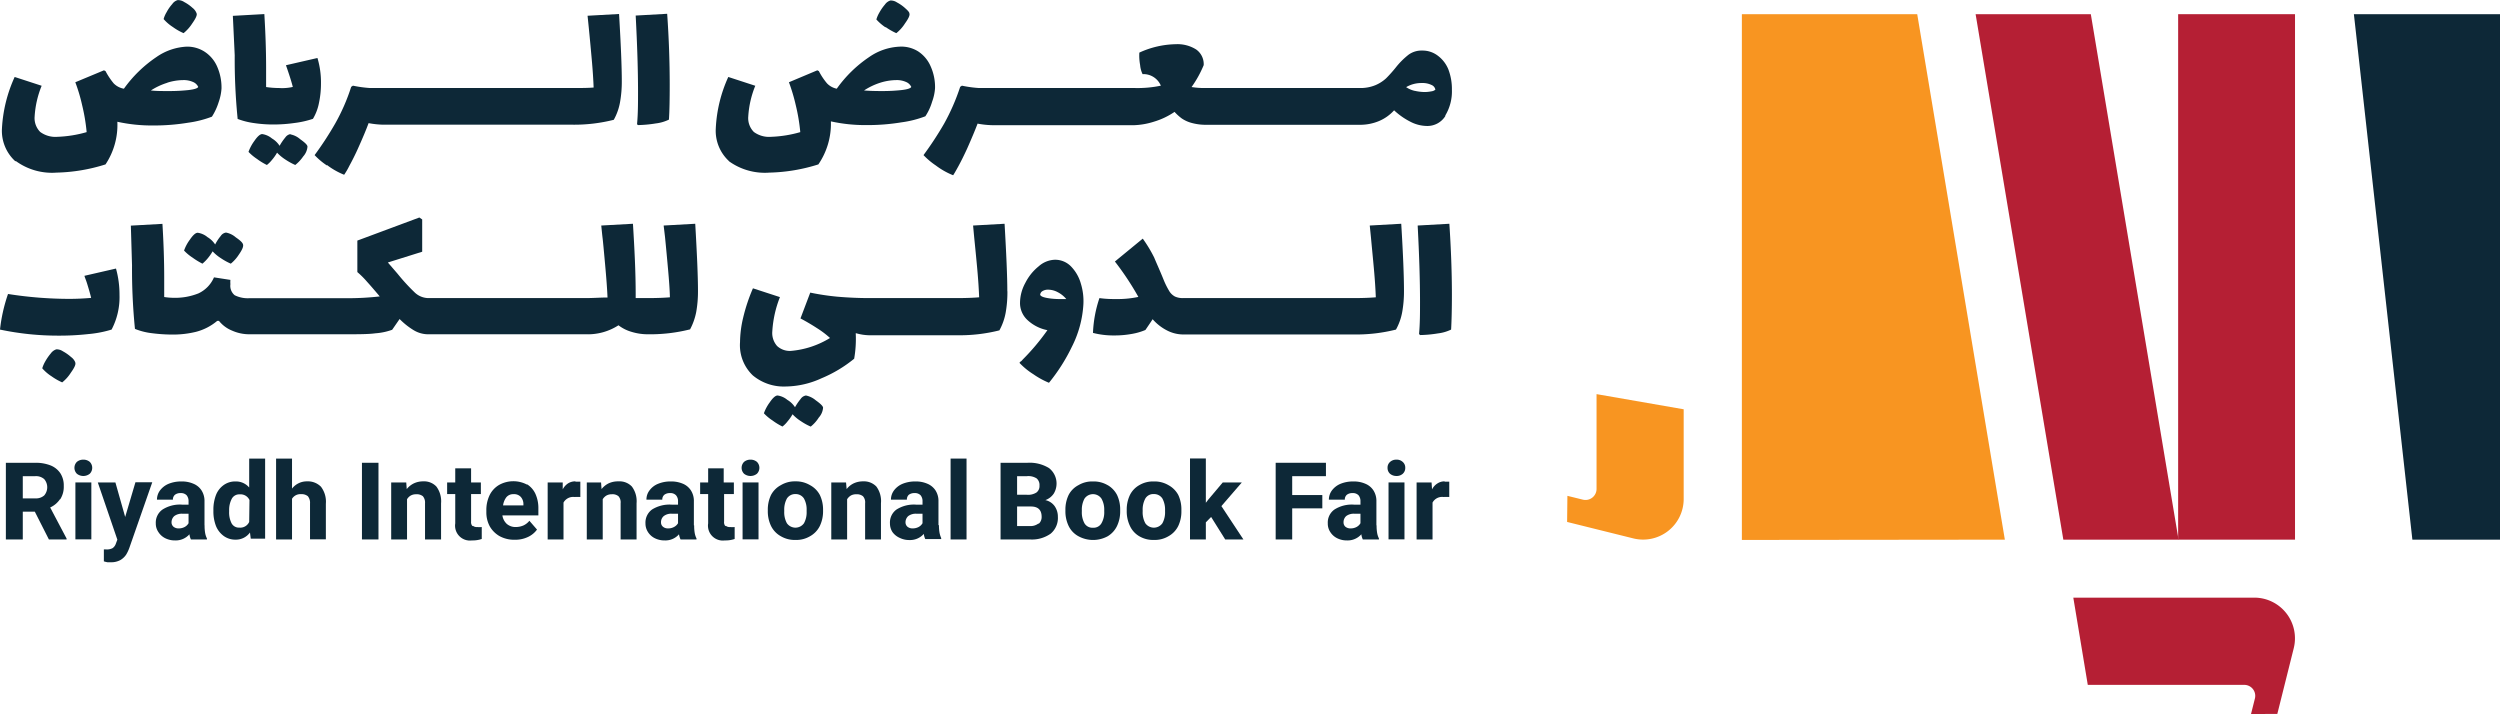 <svg xmlns="http://www.w3.org/2000/svg" viewBox="0 0 255.63 73.05"><defs><style>.cls-1{fill:#f89521;}.cls-2{fill:#0d2837;}.cls-3{fill:#b51f34;}</style></defs><title>Asset 2</title><g id="Layer_2" data-name="Layer 2"><g id="Layer_1-2" data-name="Layer 1"><path class="cls-1" d="M160.24,53.37,167,55.05a4.15,4.15,0,0,0,5.16-4v-9.2l-8.91-1.55V50a1.13,1.13,0,0,1-1.4,1.09l-1.58-.39Z"/><polygon class="cls-2" points="240.69 1.45 246.67 55.18 255.63 55.18 255.63 1.45 240.69 1.45"/><rect class="cls-3" x="222.72" y="1.45" width="11.95" height="53.73"/><polygon class="cls-3" points="213.79 1.45 202.01 1.45 210.98 55.18 222.76 55.18 213.79 1.45"/><path class="cls-3" d="M232.86,73l1.68-6.72a4.16,4.16,0,0,0-4-5.17H212l1.48,8.92h16a1.12,1.12,0,0,1,1.09,1.39l-.4,1.59Z"/><polygon class="cls-1" points="205 55.18 178.11 55.21 178.11 1.45 196.04 1.45 205 55.18"/><path class="cls-2" d="M17.67,2.76a5.9,5.9,0,0,0,1.1.63,4.16,4.16,0,0,0,.89-1q.53-.75.45-1A1.25,1.25,0,0,0,19.68.8a4,4,0,0,0-.84-.59,1.16,1.16,0,0,0-.67-.2,1,1,0,0,0-.56.41,4,4,0,0,0-.57.82,2.76,2.76,0,0,0-.31.71,4.41,4.41,0,0,0,.94.81"/><path class="cls-2" d="M17.09,8.46a5.56,5.56,0,0,1,1.64-.27,2.32,2.32,0,0,1,1,.19,1,1,0,0,1,.54.51c-.08.15-.42.25-1,.32a18.29,18.29,0,0,1-2.09.1c-.66,0-1.24,0-1.75-.06a6.65,6.65,0,0,1,1.69-.79m-15.51,8a6.28,6.28,0,0,0,4.18,1.19,17.78,17.78,0,0,0,5-.84A7.29,7.29,0,0,0,12,12.45a16.29,16.29,0,0,0,3.69.38,21.3,21.3,0,0,0,3.53-.28,11,11,0,0,0,2.45-.62,6.11,6.11,0,0,0,.69-1.49,5.17,5.17,0,0,0,.29-1.39A5.32,5.32,0,0,0,22.2,6.8a3.46,3.46,0,0,0-1.26-1.5,3.26,3.26,0,0,0-1.85-.53A5.9,5.9,0,0,0,16,5.83a13.06,13.06,0,0,0-3.33,3.24,1.9,1.9,0,0,1-1.05-.55,7.23,7.23,0,0,1-.83-1.25l-.16-.08L7.7,8.41a17.1,17.1,0,0,1,.7,2.35,19,19,0,0,1,.46,2.75,12.28,12.28,0,0,1-3,.48,2.61,2.61,0,0,1-1.75-.5,2,2,0,0,1-.57-1.56,9.86,9.86,0,0,1,.72-3.16l-2.76-.9A14.47,14.47,0,0,0,.2,13.13,4.21,4.21,0,0,0,1.58,16.5"/><path class="cls-2" d="M24.27,12.15a7.5,7.5,0,0,0,1.67.43,13.28,13.28,0,0,0,2,.15,15,15,0,0,0,2.14-.15A9.59,9.59,0,0,0,32,12.15a5,5,0,0,0,.61-1.6,9.53,9.53,0,0,0,.21-2,8.69,8.69,0,0,0-.36-2.62l-3.22.74c.35,1,.58,1.73.7,2.22A4.88,4.88,0,0,1,28.53,9a9,9,0,0,1-1.32-.1c0-.85,0-1.53,0-2q0-2.49-.18-5.46l-3.22.18L24,5.65a61.44,61.44,0,0,0,.3,6.5"/><path class="cls-2" d="M29.71,13.71a.81.81,0,0,0-.54.35,5.46,5.46,0,0,0-.58.85,2.31,2.31,0,0,0-.78-.75,2,2,0,0,0-1-.45c-.21,0-.48.23-.8.7a4.32,4.32,0,0,0-.6,1.12,5.08,5.08,0,0,0,.88.73,6.26,6.26,0,0,0,1,.61,3.1,3.1,0,0,0,.52-.52,4.57,4.57,0,0,0,.52-.74,4.61,4.61,0,0,0,.86.71,6.63,6.63,0,0,0,1,.55A3.94,3.94,0,0,0,31,16a1.7,1.7,0,0,0,.44-1c0-.19-.29-.44-.75-.77a2.1,2.1,0,0,0-1-.49"/><path class="cls-2" d="M33.43,16.87a7.51,7.51,0,0,0,1.76,1,7.2,7.2,0,0,0,.53-.91c.29-.53.59-1.12.89-1.79q.7-1.55,1.08-2.58a9,9,0,0,0,1.48.16H58.48a16.52,16.52,0,0,0,4.28-.5,5.76,5.76,0,0,0,.64-1.8,11.94,11.94,0,0,0,.18-2.16q0-2.17-.28-6.86l-3.22.18.12,1.18c.11,1.09.21,2.19.31,3.3s.16,2.06.19,2.86C60.1,9,59.36,9,58.48,9H39.17Q38.72,9,37.82,9a12.21,12.21,0,0,1-1.73-.24l-.18.12a20,20,0,0,1-1.64,3.76,33.82,33.82,0,0,1-2.1,3.22,7.06,7.06,0,0,0,1.26,1.06"/><path class="cls-2" d="M65.12,12.69l.12.1a12.58,12.58,0,0,0,1.82-.17,4.17,4.17,0,0,0,1.34-.39c.06-.91.08-2.09.08-3.54,0-2.29-.08-4.72-.26-7.28L65,1.59q.24,4.56.24,7.78c0,1.15,0,2.25-.1,3.32"/><path class="cls-2" d="M90.55,2.76a6.24,6.24,0,0,0,1.1.63,4,4,0,0,0,.89-1q.54-.75.45-1c0-.14-.17-.32-.43-.55a4,4,0,0,0-.84-.59,1.15,1.15,0,0,0-.67-.2,1.06,1.06,0,0,0-.56.41,5,5,0,0,0-.57.82,3.17,3.17,0,0,0-.31.71,5,5,0,0,0,.94.81"/><path class="cls-2" d="M90,8.46a5.66,5.66,0,0,1,1.64-.27,2.29,2.29,0,0,1,1,.19,1,1,0,0,1,.54.51c-.08.15-.41.25-1,.32a18.17,18.17,0,0,1-2.09.1q-1,0-1.74-.06A6.75,6.75,0,0,1,90,8.46m-15.5,8a6.28,6.28,0,0,0,4.18,1.19,17.83,17.83,0,0,0,5-.84,7.36,7.36,0,0,0,1.28-4.4,16.2,16.2,0,0,0,3.68.38,21.13,21.13,0,0,0,3.53-.28,10.7,10.7,0,0,0,2.45-.62,5.45,5.45,0,0,0,.69-1.49,4.9,4.9,0,0,0,.3-1.39,5.17,5.17,0,0,0-.46-2.25,3.46,3.46,0,0,0-1.26-1.5A3.24,3.24,0,0,0,92,4.77a5.9,5.9,0,0,0-3.12,1.06,12.88,12.88,0,0,0-3.32,3.24,1.9,1.9,0,0,1-1-.55,6.69,6.69,0,0,1-.83-1.25l-.16-.08-2.9,1.22a18.63,18.63,0,0,1,.7,2.35,19,19,0,0,1,.46,2.75,12.28,12.28,0,0,1-3,.48,2.61,2.61,0,0,1-1.75-.5,2,2,0,0,1-.57-1.56,9.86,9.86,0,0,1,.72-3.16l-2.76-.9a14.26,14.26,0,0,0-1.28,5.26,4.21,4.21,0,0,0,1.38,3.37"/><path class="cls-2" d="M144.66,9.29a2.52,2.52,0,0,1-.88-.38,3.06,3.06,0,0,1,1.6-.42,2.1,2.1,0,0,1,1,.2.64.64,0,0,1,.39.48.79.79,0,0,1-.41.17,3.64,3.64,0,0,1-.68.07,4.68,4.68,0,0,1-1-.12m3.11,2.51a4.78,4.78,0,0,0,.67-2.63,5.62,5.62,0,0,0-.36-2.07A3.29,3.29,0,0,0,147,5.68a2.57,2.57,0,0,0-1.57-.51,2.25,2.25,0,0,0-1.41.43,7.77,7.77,0,0,0-1.29,1.29,13.65,13.65,0,0,1-1,1.12,3.77,3.77,0,0,1-1.12.71A4,4,0,0,1,139,9H123.28a8.23,8.23,0,0,1-1.44-.1,11.15,11.15,0,0,0,1.24-2.24,1.83,1.83,0,0,0-.77-1.6,3.57,3.57,0,0,0-2.07-.54,9.27,9.27,0,0,0-3.74.86,5.3,5.3,0,0,0,.08,1.27,2.64,2.64,0,0,0,.25.93,1.93,1.93,0,0,1,1.87,1.18A11.66,11.66,0,0,1,116,9H101.44Q101,9,100.09,9a12,12,0,0,1-1.73-.24l-.18.12a21.39,21.39,0,0,1-1.64,3.76,34,34,0,0,1-2.11,3.22,7.44,7.44,0,0,0,1.26,1.06,7.54,7.54,0,0,0,1.77,1c.06-.08.24-.38.53-.91s.58-1.12.89-1.79q.69-1.55,1.08-2.58a8.92,8.92,0,0,0,1.48.16H116a7.5,7.5,0,0,0,2-.36,7.53,7.53,0,0,0,2.1-1,5,5,0,0,0,.75.68,3.33,3.33,0,0,0,1,.45,5.49,5.49,0,0,0,1.59.19H139a5,5,0,0,0,2-.38,4.35,4.35,0,0,0,1.55-1.1,7.17,7.17,0,0,0,1.65,1.16,3.76,3.76,0,0,0,1.68.44,2.16,2.16,0,0,0,1.9-1"/><path class="cls-2" d="M7.7,37.06a1.23,1.23,0,0,0-.43-.55,4.39,4.39,0,0,0-.84-.59,1.15,1.15,0,0,0-.67-.2,1.12,1.12,0,0,0-.56.41,5.43,5.43,0,0,0-.57.82,3.37,3.37,0,0,0-.31.71,4.35,4.35,0,0,0,.94.81,6.24,6.24,0,0,0,1.1.63,4,4,0,0,0,.89-1q.54-.75.45-1"/><path class="cls-2" d="M9.14,34.15a11.59,11.59,0,0,0,2.27-.45,7.13,7.13,0,0,0,.81-3.54,9.89,9.89,0,0,0-.36-2.7l-3.22.74c0,.1.14.38.28.84s.28.92.4,1.42c-.7.06-1.44.1-2.22.1a40.57,40.57,0,0,1-6.28-.5A16.68,16.68,0,0,0,0,33.7a28.64,28.64,0,0,0,6,.62,26.92,26.92,0,0,0,3.12-.17"/><path class="cls-2" d="M22,25a2.41,2.41,0,0,0-.78-.75,2,2,0,0,0-1-.45c-.22,0-.48.23-.8.7a4.17,4.17,0,0,0-.6,1.12,4.71,4.71,0,0,0,.88.73,7.09,7.09,0,0,0,1,.61,4.13,4.13,0,0,0,.52-.52,5.05,5.05,0,0,0,.52-.74,4.3,4.3,0,0,0,.86.71,6.14,6.14,0,0,0,1,.55,3.94,3.94,0,0,0,.82-.92c.32-.46.47-.78.44-1s-.29-.45-.75-.77a2.14,2.14,0,0,0-1-.49.78.78,0,0,0-.54.35A4.49,4.49,0,0,0,22,25"/><path class="cls-2" d="M70.55,33.7a6.32,6.32,0,0,0,.64-1.8,12,12,0,0,0,.18-2.16c0-1.46-.1-3.74-.28-6.86l-3.23.18L68,24.24c.11,1.09.21,2.19.31,3.3s.17,2.06.19,2.86c-.6.05-1.34.08-2.22.08H65v-.4c0-2.22-.12-4.62-.28-7.2l-3.24.18c.06.58.1,1,.14,1.32s.13,1.3.25,2.62.21,2.46.25,3.42c-.68,0-1.43.06-2.24.06H43.76a2.07,2.07,0,0,1-1.37-.59A20.12,20.12,0,0,1,40.66,28l-1-1.16,3.51-1.1v-3.3l-.29-.2L36.54,24.6v3.22a9.25,9.25,0,0,1,1,1c.32.35.75.85,1.29,1.49a29,29,0,0,1-3.64.18H25.53A3,3,0,0,1,24,30.19a1.24,1.24,0,0,1-.44-1.13,2.63,2.63,0,0,1,0-.44l-1.68-.26A3.2,3.2,0,0,1,20.29,30a6.42,6.42,0,0,1-2.58.45,6.25,6.25,0,0,1-.92-.08c0-.86,0-1.54,0-2,0-1.67-.06-3.5-.18-5.48l-3.23.18.12,4.06a61.44,61.44,0,0,0,.3,6.5,6.7,6.7,0,0,0,1.73.44,16.49,16.49,0,0,0,2.14.14,9.85,9.85,0,0,0,2.37-.28,5.5,5.5,0,0,0,2.17-1.12h.18a3.29,3.29,0,0,0,1.35,1,4.3,4.3,0,0,0,1.75.37h9.65c1.46,0,2.54,0,3.25-.1a6.32,6.32,0,0,0,1.71-.36l.76-1.1a7.42,7.42,0,0,0,1.45,1.15,2.87,2.87,0,0,0,1.41.41H59.92a5.75,5.75,0,0,0,3.32-.92,4,4,0,0,0,1.33.67,5.62,5.62,0,0,0,1.69.25h0a16.61,16.61,0,0,0,4.29-.5"/><path class="cls-2" d="M80,43.62a2.75,2.75,0,0,0,.52-.52,4.57,4.57,0,0,0,.52-.74,4.25,4.25,0,0,0,.86.71,5.8,5.8,0,0,0,1,.55,3.74,3.74,0,0,0,.82-.92,1.7,1.7,0,0,0,.44-1c0-.18-.29-.44-.75-.77a2.25,2.25,0,0,0-1-.49.81.81,0,0,0-.54.35,6,6,0,0,0-.58.85,2.31,2.31,0,0,0-.78-.75,2,2,0,0,0-1-.45c-.21,0-.48.23-.8.7a4.32,4.32,0,0,0-.6,1.12A4.66,4.66,0,0,0,79,43a6.26,6.26,0,0,0,1,.61"/><path class="cls-2" d="M103,29.74c0-1.45-.1-3.74-.28-6.86l-3.22.18.11,1.18c.11,1.09.22,2.19.32,3.3s.16,2.06.19,2.86c-.6.05-1.34.08-2.23.08H88.87c-1.09,0-2.16-.05-3.22-.14a24.83,24.83,0,0,1-2.8-.42l-1,2.64c.53.28,1.1.61,1.7,1a9.23,9.23,0,0,1,1.32,1,9.08,9.08,0,0,1-4,1.32,1.91,1.91,0,0,1-1.41-.5,2,2,0,0,1-.49-1.5,11.37,11.37,0,0,1,.78-3.5l-2.76-.9a18,18,0,0,0-1,3,11.17,11.17,0,0,0-.32,2.5,4.27,4.27,0,0,0,1.3,3.4,4.94,4.94,0,0,0,3.38,1.14A9,9,0,0,0,84,38.68a13.42,13.42,0,0,0,3.34-2,11.67,11.67,0,0,0,.16-2.6l.06,0a5.21,5.21,0,0,0,1.28.2h9.06a16.55,16.55,0,0,0,4.29-.5,6,6,0,0,0,.64-1.8,11.94,11.94,0,0,0,.18-2.16"/><path class="cls-2" d="M106.36,30.2a.47.47,0,0,1,.23-.43,1.05,1.05,0,0,1,.59-.15,2.11,2.11,0,0,1,1,.27,2.75,2.75,0,0,1,.85.69l-.64,0a8,8,0,0,1-1-.06c-.6-.08-.94-.19-1-.34m-2,6.76a1.1,1.1,0,0,0-.15.16,7.22,7.22,0,0,0,1.43,1.17,8.19,8.19,0,0,0,1.59.87,18.51,18.51,0,0,0,2.34-3.68,11,11,0,0,0,1.18-4.36,6.09,6.09,0,0,0-.26-2.1,4.13,4.13,0,0,0-1-1.75,2.26,2.26,0,0,0-1.66-.69,2.6,2.6,0,0,0-1.65.67,5.14,5.14,0,0,0-1.37,1.7,4.3,4.3,0,0,0-.54,2,2.36,2.36,0,0,0,.8,1.83,4.13,4.13,0,0,0,2,1,22.68,22.68,0,0,1-2.52,3,1.49,1.49,0,0,1-.17.18"/><path class="cls-2" d="M138.46,34.2h0a16.52,16.52,0,0,0,4.28-.5,5.76,5.76,0,0,0,.64-1.8,12,12,0,0,0,.18-2.16c0-1.46-.09-3.74-.28-6.86l-3.22.18.12,1.18c.1,1.09.21,2.19.31,3.3s.16,2.06.19,2.86c-.6.05-1.34.08-2.22.08H121a1.91,1.91,0,0,1-.86-.16,1.53,1.53,0,0,1-.56-.52,8.29,8.29,0,0,1-.56-1.1c-.4-1-.75-1.75-1-2.36a13.88,13.88,0,0,0-1.17-1.94L114,26.74a29.12,29.12,0,0,1,2.4,3.62,10.19,10.19,0,0,1-2.2.22c-.49,0-1.09,0-1.78-.1a12.59,12.59,0,0,0-.66,3.56,8.3,8.3,0,0,0,2.16.26,9.67,9.67,0,0,0,1.83-.16,6.15,6.15,0,0,0,1.37-.4c.33-.48.58-.85.74-1.1a4.94,4.94,0,0,0,1.51,1.17,3.65,3.65,0,0,0,1.59.39Z"/><path class="cls-2" d="M145.22,34.26a12.58,12.58,0,0,0,1.82-.17,4.25,4.25,0,0,0,1.34-.39c.05-.91.08-2.09.08-3.54,0-2.3-.09-4.72-.26-7.28l-3.24.18q.24,4.56.24,7.78c0,1.15,0,2.25-.1,3.32Z"/><path class="cls-2" d="M4.52,50.66a1.27,1.27,0,0,1-.92.3H2.33V48.69H3.6a1.26,1.26,0,0,1,.92.3,1.28,1.28,0,0,1,0,1.67m1.64.39a2.37,2.37,0,0,0,.36-1.36,2.28,2.28,0,0,0-.35-1.3,2.17,2.17,0,0,0-1-.8,4.12,4.12,0,0,0-1.57-.27h-3v7.84H2.33V52.32H3.56L5,55.16H6.81v-.09L5.13,51.89a2.41,2.41,0,0,0,1-.84"/><path class="cls-2" d="M8.52,47a1,1,0,0,0-.66.23.86.86,0,0,0,0,1.21,1.06,1.06,0,0,0,1.32,0,.86.86,0,0,0,0-1.21A1,1,0,0,0,8.52,47"/><rect class="cls-2" x="7.71" y="49.33" width="1.63" height="5.82"/><path class="cls-2" d="M12.8,52.86l-1-3.53H10l2,5.85-.16.43a.9.9,0,0,1-.33.44,1.24,1.24,0,0,1-.65.13h-.24V57.4a3.1,3.1,0,0,0,.36.09l.34,0a1.91,1.91,0,0,0,1-.23,1.81,1.81,0,0,0,.58-.55,3.76,3.76,0,0,0,.33-.7l2.34-6.7H13.85Z"/><path class="cls-2" d="M19.28,53.5a1,1,0,0,1-.39.38,1.26,1.26,0,0,1-.62.15.8.8,0,0,1-.53-.17.59.59,0,0,1-.2-.45.85.85,0,0,1,.28-.64,1.28,1.28,0,0,1,.84-.24h.62Zm1.63.22V51.28a2,2,0,0,0-.3-1.13,1.79,1.79,0,0,0-.84-.69,2.92,2.92,0,0,0-1.22-.23,3.36,3.36,0,0,0-1.31.24,2.11,2.11,0,0,0-.88.68,1.58,1.58,0,0,0-.31.94h1.63a.63.63,0,0,1,.21-.5.89.89,0,0,1,.58-.17.79.79,0,0,1,.61.22.93.93,0,0,1,.2.63v.33h-.66a3.31,3.31,0,0,0-2,.5,1.63,1.63,0,0,0-.69,1.41,1.54,1.54,0,0,0,.27.9,1.74,1.74,0,0,0,.71.63,2.19,2.19,0,0,0,1,.22,1.86,1.86,0,0,0,1.46-.63,1.76,1.76,0,0,0,.15.53h1.64v-.1a2,2,0,0,1-.18-.54,4.27,4.27,0,0,1-.06-.8"/><path class="cls-2" d="M25.48,53.37a1,1,0,0,1-1,.58.85.85,0,0,1-.8-.44,2.43,2.43,0,0,1-.25-1.2V52.2A2.45,2.45,0,0,1,23.7,51a.86.86,0,0,1,.81-.45,1,1,0,0,1,1,.58Zm0-3.52a1.76,1.76,0,0,0-1.38-.62,2,2,0,0,0-1.23.37,2.26,2.26,0,0,0-.78,1,4.18,4.18,0,0,0-.27,1.56v.11a4.09,4.09,0,0,0,.27,1.53,2.37,2.37,0,0,0,.78,1,2,2,0,0,0,1.22.38,1.77,1.77,0,0,0,1.47-.73l.08.63h1.47V46.89H25.48Z"/><path class="cls-2" d="M31.39,49.22a1.91,1.91,0,0,0-1.53.74V46.89H28.23v8.27h1.63V51a1,1,0,0,1,.93-.47,1,1,0,0,1,.69.21,1.07,1.07,0,0,1,.22.75v3.66h1.62V51.51a2.53,2.53,0,0,0-.5-1.74,1.88,1.88,0,0,0-1.43-.55"/><rect class="cls-2" x="37.01" y="47.32" width="1.69" height="7.84"/><path class="cls-2" d="M43.27,49.22a2.2,2.2,0,0,0-.94.2,2.1,2.1,0,0,0-.74.59l-.05-.68H40v5.83h1.62V51.05a1.06,1.06,0,0,1,.38-.38,1.09,1.09,0,0,1,.55-.13,1,1,0,0,1,.69.2,1,1,0,0,1,.22.72v3.7H45.1v-3.7a2.5,2.5,0,0,0-.48-1.71,1.73,1.73,0,0,0-1.35-.53"/><path class="cls-2" d="M48.31,53.8a.63.63,0,0,1-.14-.47V50.52h1V49.33h-1V47.89H46.55v1.44h-.83v1.19h.83v3a1.52,1.52,0,0,0,1.71,1.74,2.85,2.85,0,0,0,1-.15V53.89a2.07,2.07,0,0,1-.46,0,.62.62,0,0,1-.45-.13"/><path class="cls-2" d="M53.52,51.68H51.44a1.75,1.75,0,0,1,.34-.84.9.9,0,0,1,.73-.31.92.92,0,0,1,.74.28,1.09,1.09,0,0,1,.27.74Zm.4-2.11a3,3,0,0,0-2.86,0,2.47,2.47,0,0,0-1,1.07,3.5,3.5,0,0,0-.33,1.55v.21a3,3,0,0,0,.35,1.42,2.7,2.7,0,0,0,1,1,3.1,3.1,0,0,0,1.56.37,3,3,0,0,0,1.38-.3,2.37,2.37,0,0,0,.89-.74l-.78-.9a1.67,1.67,0,0,1-.61.48,2,2,0,0,1-.78.16,1.36,1.36,0,0,1-.92-.32,1.47,1.47,0,0,1-.45-.87h3.68v-.69a3.54,3.54,0,0,0-.3-1.51,2.28,2.28,0,0,0-.89-1"/><path class="cls-2" d="M58.83,49.22a1.37,1.37,0,0,0-.75.21,1.61,1.61,0,0,0-.54.61l0-.71H56v5.83h1.62V51.39a1.13,1.13,0,0,1,1.14-.57,4,4,0,0,1,.58,0l0-1.57-.23,0-.26,0"/><path class="cls-2" d="M63.24,49.22a2.28,2.28,0,0,0-1,.2,2.16,2.16,0,0,0-.73.59l-.05-.68H60v5.83h1.63V51.05a1.06,1.06,0,0,1,.38-.38,1.09,1.09,0,0,1,.55-.13.94.94,0,0,1,.68.2.93.93,0,0,1,.22.72v3.7h1.63v-3.7a2.5,2.5,0,0,0-.48-1.71,1.74,1.74,0,0,0-1.35-.53"/><path class="cls-2" d="M69.33,53.5a1,1,0,0,1-.4.38,1.21,1.21,0,0,1-.62.15.77.77,0,0,1-.52-.17.56.56,0,0,1-.2-.45.81.81,0,0,1,.28-.64,1.24,1.24,0,0,1,.84-.24h.62Zm1.62.22V51.28a2,2,0,0,0-.3-1.13,1.81,1.81,0,0,0-.83-.69,3,3,0,0,0-1.22-.23,3.29,3.29,0,0,0-1.31.24,2,2,0,0,0-.88.68,1.52,1.52,0,0,0-.31.94h1.62a.63.63,0,0,1,.21-.5.91.91,0,0,1,.58-.17.77.77,0,0,1,.61.22.89.89,0,0,1,.21.63v.33h-.66a3.37,3.37,0,0,0-2,.5A1.65,1.65,0,0,0,66,53.51a1.61,1.61,0,0,0,.26.9,1.74,1.74,0,0,0,.71.63,2.22,2.22,0,0,0,1,.22,1.84,1.84,0,0,0,1.46-.63,1.75,1.75,0,0,0,.16.53h1.63v-.1a2,2,0,0,1-.18-.54,4.27,4.27,0,0,1-.06-.8"/><path class="cls-2" d="M74.17,53.8a.63.63,0,0,1-.13-.47V50.52h1V49.33H74V47.89H72.41v1.44h-.82v1.19h.82v3a1.52,1.52,0,0,0,1.71,1.74,2.85,2.85,0,0,0,1-.15V53.89a2,2,0,0,1-.45,0,.63.63,0,0,1-.46-.13"/><rect class="cls-2" x="75.93" y="49.33" width="1.63" height="5.82"/><path class="cls-2" d="M76.74,47a1,1,0,0,0-.66.23.86.86,0,0,0,0,1.21,1.06,1.06,0,0,0,1.32,0,.86.86,0,0,0,0-1.21,1,1,0,0,0-.66-.23"/><path class="cls-2" d="M82.48,52.3a2.32,2.32,0,0,1-.27,1.2,1.07,1.07,0,0,1-1.75,0,2.33,2.33,0,0,1-.27-1.21v-.11a2.37,2.37,0,0,1,.27-1.2,1,1,0,0,1,.87-.46,1,1,0,0,1,.88.46,2.32,2.32,0,0,1,.27,1.2Zm.35-2.69a2.79,2.79,0,0,0-1.5-.39,2.76,2.76,0,0,0-1.49.39,2.42,2.42,0,0,0-1,1,3.44,3.44,0,0,0-.33,1.53v.11a3.44,3.44,0,0,0,.33,1.53,2.42,2.42,0,0,0,1,1.05,2.79,2.79,0,0,0,1.5.38,2.75,2.75,0,0,0,1.49-.38,2.42,2.42,0,0,0,1-1.05,3.44,3.44,0,0,0,.33-1.53v-.11a3.44,3.44,0,0,0-.33-1.53,2.42,2.42,0,0,0-1-1"/><path class="cls-2" d="M88.24,49.22a2.23,2.23,0,0,0-.94.2,2,2,0,0,0-.73.59l-.06-.68H85v5.83h1.62V51.05a1.15,1.15,0,0,1,.38-.38,1.1,1.1,0,0,1,.56-.13,1,1,0,0,1,.68.2.93.93,0,0,1,.22.72v3.7h1.62v-3.7a2.5,2.5,0,0,0-.47-1.71,1.76,1.76,0,0,0-1.36-.53"/><path class="cls-2" d="M94.33,53.5a1,1,0,0,1-.39.38,1.28,1.28,0,0,1-.63.15.79.79,0,0,1-.52-.17.59.59,0,0,1-.2-.45.85.85,0,0,1,.28-.64,1.28,1.28,0,0,1,.84-.24h.62Zm1.63.22V51.28a2,2,0,0,0-.3-1.13,1.84,1.84,0,0,0-.84-.69,2.92,2.92,0,0,0-1.22-.23,3.36,3.36,0,0,0-1.31.24,2.11,2.11,0,0,0-.88.68,1.58,1.58,0,0,0-.31.94h1.63a.65.65,0,0,1,.2-.5.93.93,0,0,1,.58-.17.8.8,0,0,1,.62.22.93.93,0,0,1,.2.63v.33h-.66a3.31,3.31,0,0,0-2,.5A1.63,1.63,0,0,0,91,53.51a1.61,1.61,0,0,0,.26.9A1.83,1.83,0,0,0,92,55a2.19,2.19,0,0,0,1,.22,1.86,1.86,0,0,0,1.46-.63,1.76,1.76,0,0,0,.15.53h1.63v-.1a2.45,2.45,0,0,1-.17-.54,4.27,4.27,0,0,1-.06-.8"/><rect class="cls-2" x="97.2" y="46.89" width="1.63" height="8.27"/><path class="cls-2" d="M106.18,53.53a1.32,1.32,0,0,1-.88.26H104v-2h1.41c.73,0,1.1.35,1.1,1.06a.92.92,0,0,1-.29.7M104,48.69H105a1.56,1.56,0,0,1,1,.23.89.89,0,0,1,.29.74.82.82,0,0,1-.31.7,1.6,1.6,0,0,1-1,.23H104Zm2.91,2.44a1.76,1.76,0,0,0,.84-.66,2,2,0,0,0-.49-2.61,3.77,3.77,0,0,0-2.19-.54h-2.76v7.84h3a3.31,3.31,0,0,0,2.12-.59,2.09,2.09,0,0,0,.74-1.73,1.87,1.87,0,0,0-.32-1.07,1.57,1.57,0,0,0-1-.64"/><path class="cls-2" d="M112.91,52.3a2.22,2.22,0,0,1-.28,1.2.92.92,0,0,1-.86.46.94.94,0,0,1-.88-.45,2.33,2.33,0,0,1-.27-1.21v-.11a2.37,2.37,0,0,1,.27-1.2,1.05,1.05,0,0,1,1.74,0,2.27,2.27,0,0,1,.28,1.2Zm.35-2.69a2.79,2.79,0,0,0-1.5-.38,2.73,2.73,0,0,0-1.49.38,2.36,2.36,0,0,0-1,1,3.44,3.44,0,0,0-.33,1.53v.11a3.44,3.44,0,0,0,.33,1.53,2.36,2.36,0,0,0,1,1.05,3.13,3.13,0,0,0,3,0,2.48,2.48,0,0,0,.95-1.05,3.44,3.44,0,0,0,.32-1.53v-.11a3.44,3.44,0,0,0-.32-1.53,2.48,2.48,0,0,0-.95-1"/><path class="cls-2" d="M119.13,52.3a2.32,2.32,0,0,1-.27,1.2,1.07,1.07,0,0,1-1.75,0,2.33,2.33,0,0,1-.27-1.21v-.11a2.37,2.37,0,0,1,.27-1.2.94.94,0,0,1,.87-.46,1,1,0,0,1,.88.46,2.37,2.37,0,0,1,.27,1.2Zm.35-2.69a2.79,2.79,0,0,0-1.5-.38,2.73,2.73,0,0,0-1.49.38,2.36,2.36,0,0,0-.95,1,3.44,3.44,0,0,0-.33,1.53v.11a3.44,3.44,0,0,0,.33,1.53,2.36,2.36,0,0,0,.95,1.05,2.79,2.79,0,0,0,1.5.38,2.75,2.75,0,0,0,1.49-.38,2.42,2.42,0,0,0,1-1.05,3.44,3.44,0,0,0,.32-1.53v-.11a3.44,3.44,0,0,0-.32-1.53,2.48,2.48,0,0,0-1-1"/><polygon class="cls-2" points="126.98 49.33 125.03 49.33 123.57 51.06 123.3 51.41 123.3 46.88 121.68 46.88 121.68 55.16 123.3 55.16 123.3 53.41 123.84 52.86 125.28 55.16 127.14 55.16 124.89 51.75 126.98 49.33"/><polygon class="cls-2" points="130.44 47.32 130.44 55.16 132.13 55.16 132.13 51.98 135.21 51.98 135.21 50.62 132.13 50.62 132.13 48.69 135.58 48.69 135.58 47.32 132.13 47.32 130.44 47.32"/><path class="cls-2" d="M139.11,53.5a1,1,0,0,1-.39.38,1.26,1.26,0,0,1-.62.15.8.8,0,0,1-.53-.17.58.58,0,0,1-.19-.45.84.84,0,0,1,.27-.64,1.28,1.28,0,0,1,.84-.24h.62Zm1.63.22V51.28a2,2,0,0,0-.3-1.13,1.79,1.79,0,0,0-.84-.69,2.92,2.92,0,0,0-1.22-.23,3.36,3.36,0,0,0-1.31.24,2.11,2.11,0,0,0-.88.68,1.58,1.58,0,0,0-.31.94h1.63a.63.63,0,0,1,.21-.5.89.89,0,0,1,.58-.17.79.79,0,0,1,.61.22.93.93,0,0,1,.2.63v.33h-.66a3.31,3.31,0,0,0-2,.5,1.62,1.62,0,0,0-.68,1.41,1.54,1.54,0,0,0,.26.9,1.74,1.74,0,0,0,.71.63,2.19,2.19,0,0,0,1,.22,1.86,1.86,0,0,0,1.46-.63,1.76,1.76,0,0,0,.15.53H141v-.1a2,2,0,0,1-.18-.54,4.27,4.27,0,0,1-.06-.8"/><rect class="cls-2" x="141.98" y="49.33" width="1.63" height="5.82"/><path class="cls-2" d="M142.78,47a.92.92,0,0,0-.65.24.76.76,0,0,0-.25.6.79.79,0,0,0,.25.6,1,1,0,0,0,.65.23.93.93,0,0,0,.66-.23.79.79,0,0,0,.25-.6.76.76,0,0,0-.25-.6.89.89,0,0,0-.66-.24"/><path class="cls-2" d="M147.72,49.22a1.32,1.32,0,0,0-.75.22,1.51,1.51,0,0,0-.54.6l-.05-.71h-1.53v5.83h1.63V51.39a1.11,1.11,0,0,1,1.13-.57,4,4,0,0,1,.58,0l0-1.57-.23,0-.26,0"/></g></g></svg>